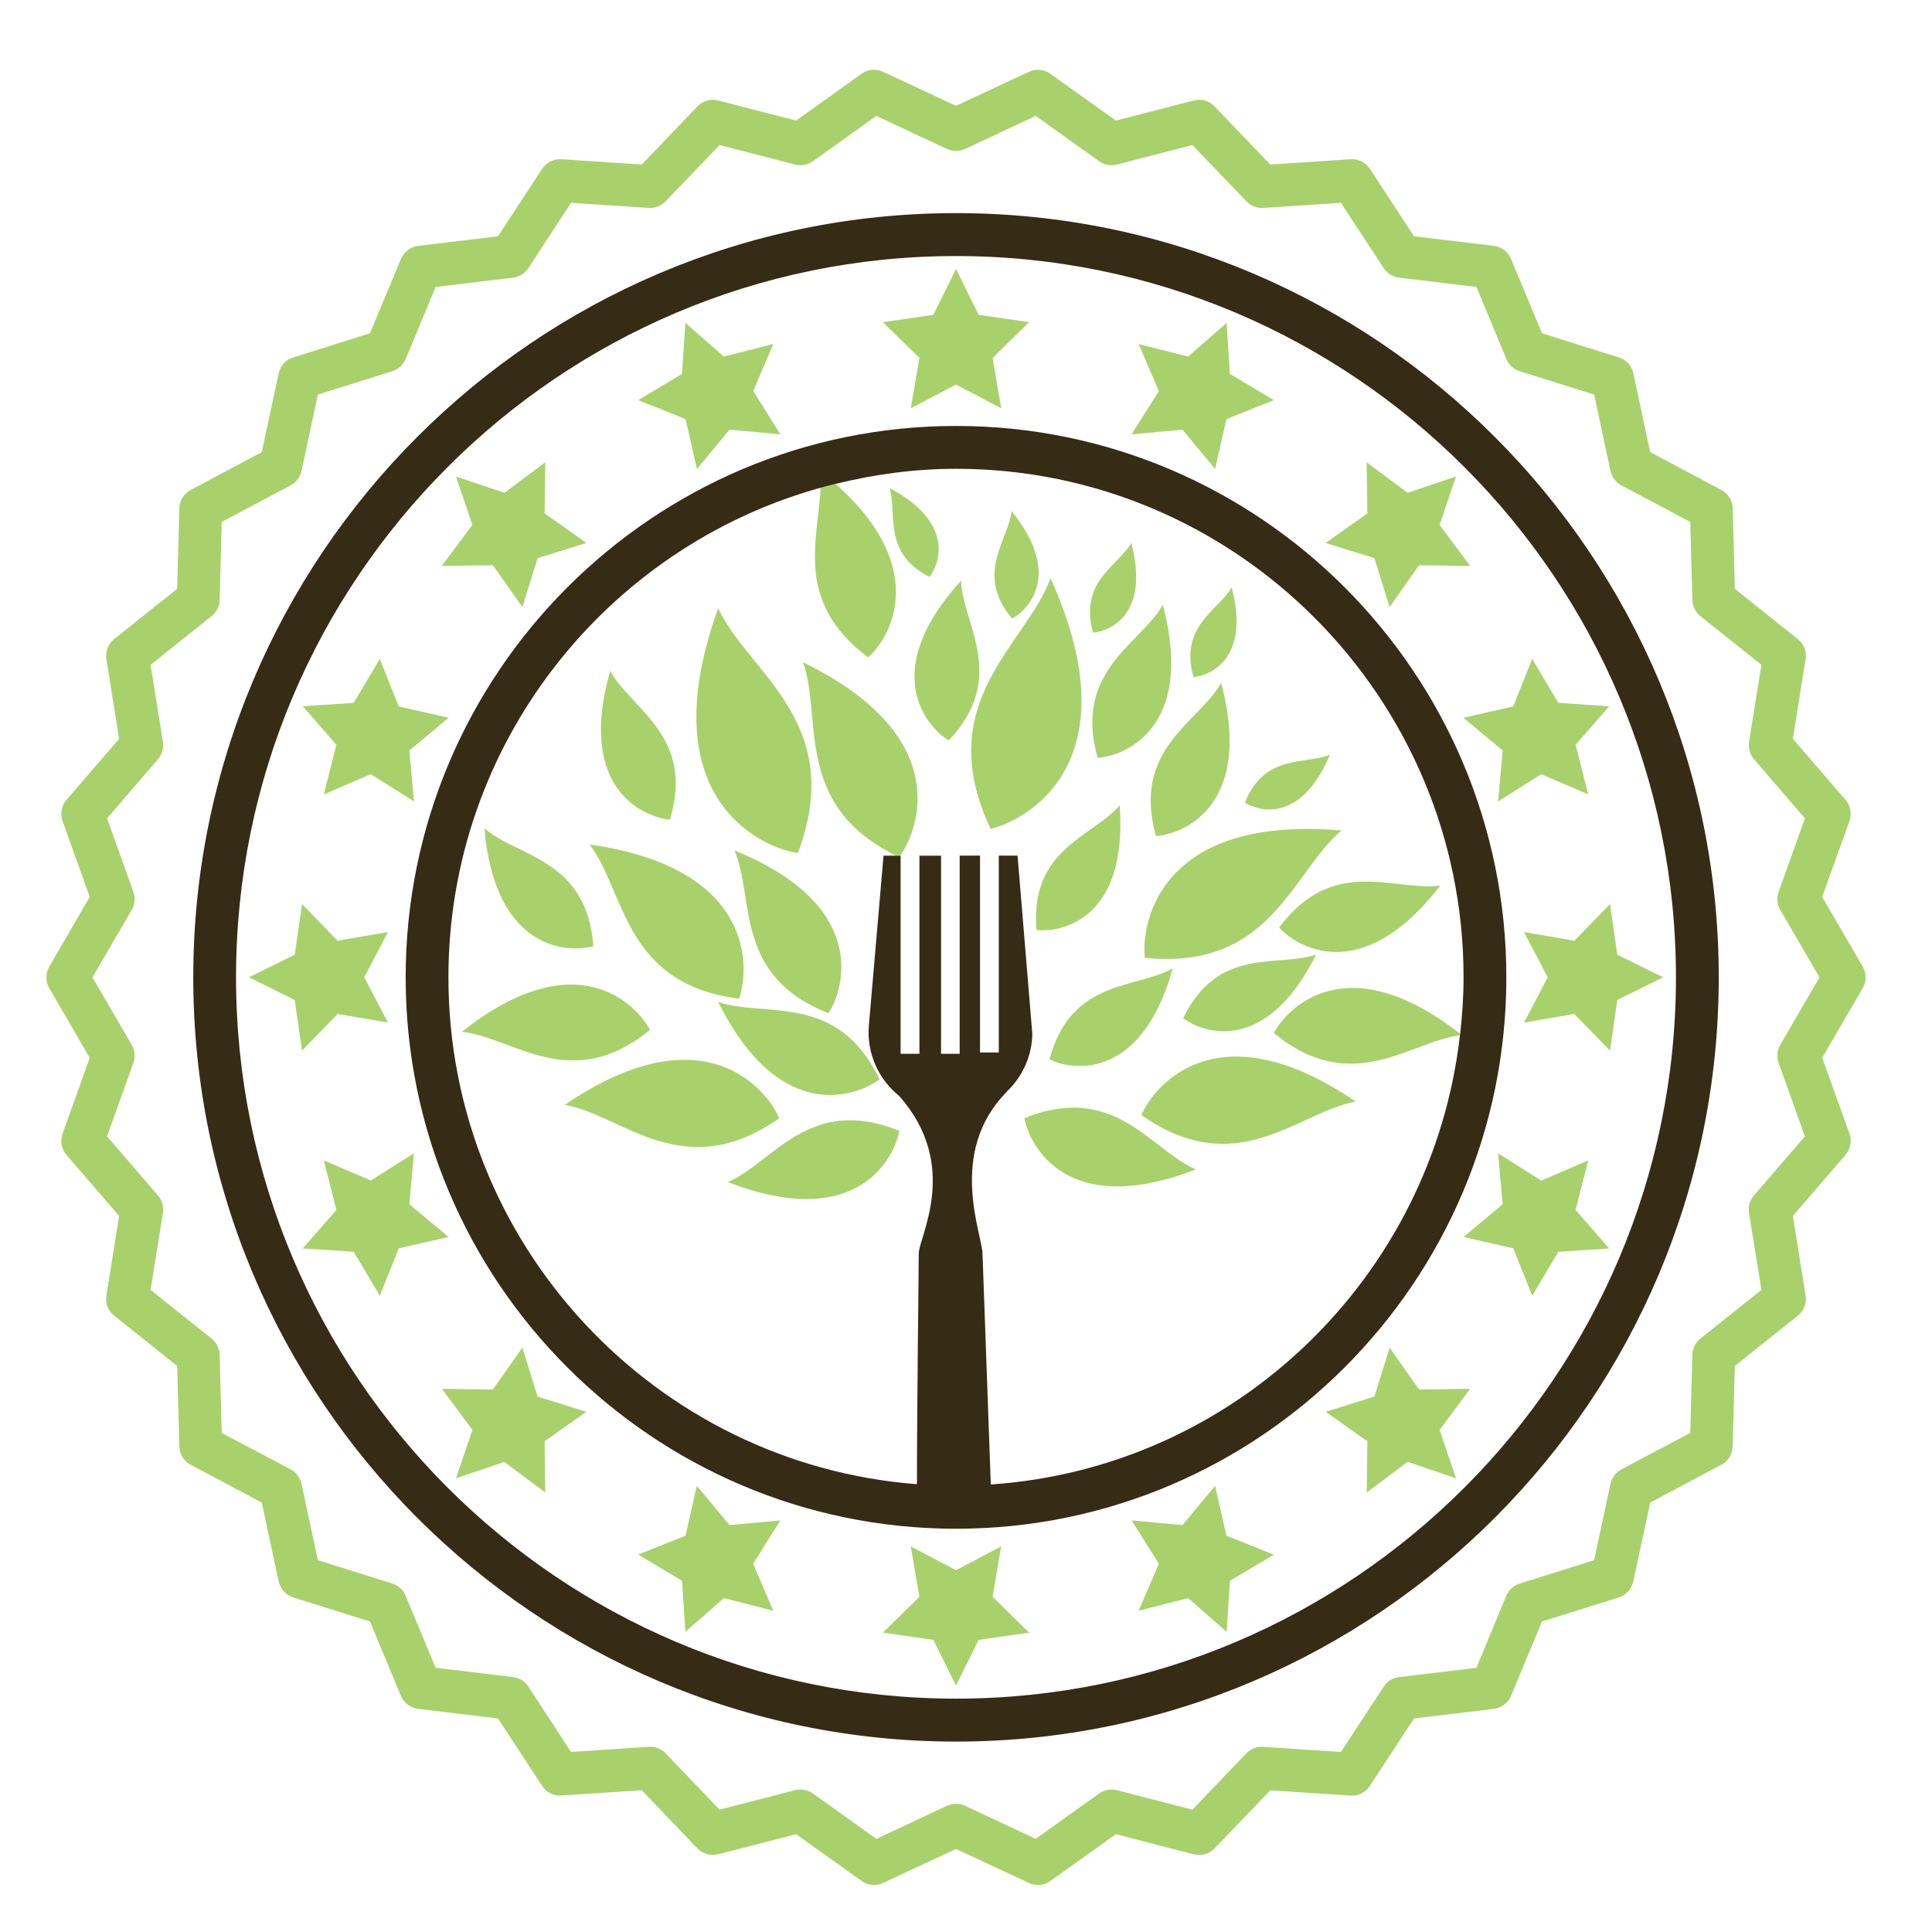 <?xml version="1.0" encoding="utf-8"?>
<!-- Generator: Adobe Illustrator 14.0.0, SVG Export Plug-In . SVG Version: 6.00 Build 43363)  -->
<!DOCTYPE svg PUBLIC "-//W3C//DTD SVG 1.1//EN" "http://www.w3.org/Graphics/SVG/1.1/DTD/svg11.dtd">
<svg version="1.1" id="Layer_1" xmlns="http://www.w3.org/2000/svg" xmlns:xlink="http://www.w3.org/1999/xlink" x="0px" y="0px"
	 width="150px" height="150px" viewBox="0 0 150 150" enable-background="new 0 0 150 150" xml:space="preserve">
<g>
	<path fill="none" d="M64.875,37.569c7.584,6.737,4.041,12.159,2.526,13.472c-5.838-4.375-3.819-9.275-3.698-13.171
		c-16.63,4.627-28.888,19.896-28.888,38.012c0,20.75,16.058,37.796,36.376,39.351c0.005-6.721,0.145-16.967,0.139-17.898
		c0-1.309,3.27-6.826-1.514-12.242c-1.458-1.168-2.382-2.967-2.382-4.975c0-0.182,0.04-0.68,0.04-0.68l1.123-13.003h0.987
		c-8.039-3.918-5.696-10.724-7.239-15.017c11.71,5.702,9.011,12.964,7.54,15.017h0.037v15.384h1.463V66.434h1.678v15.384h1.446
		V66.434l1.579-0.006v15.289h1.458V66.428l1.457,0.006l1.137,13.718c0,0,0.006,0.295,0,0.414c-0.11,1.65-0.854,3.125-1.979,4.189
		c-0.006,0.012-0.023,0.041-0.023,0.041c-4.624,4.713-1.854,11.064-1.854,12.59l0.641,17.869
		c18.978-1.289,34.286-16.105,36.424-34.877c-3.93,0.504-8.37,4.803-14.443-0.17c0.916-1.814,5.552-6.916,14.461,0.057
		c0.161-1.441,0.264-2.904,0.264-4.384c0-21.77-17.677-39.483-39.408-39.483C70.997,36.398,67.877,36.832,64.875,37.569z
		 M47.377,52.078c1.608,2.991,6.61,5.064,4.633,11.555C50.275,63.5,44.684,61.503,47.377,52.078z M57.383,77.537
		c-9.011-1.127-8.827-8.367-11.608-11.968C58.767,67.398,58.169,75.332,57.383,77.537z M46.064,73.458
		c-1.676,0.493-7.61,0.615-8.453-9.145C40.184,66.542,45.591,66.692,46.064,73.458z M50.457,79.965
		c-6.147,5.029-10.633,0.551-14.597,0.143C44.859,72.973,49.529,78.133,50.457,79.965z M43.855,85.777
		c10.846-7.383,15.737-1.111,16.642,1.043C53.071,92.049,48.338,86.572,43.855,85.777z M69.82,87.797
		c-0.323,1.922-3.119,7.928-13.304,3.98C60,90.291,62.811,84.955,69.82,87.797z M68.286,83.793c-1.528,1.201-7.644,3.777-12.527-6
		C59.343,79.035,65.008,76.977,68.286,83.793z M64.328,78.66c-7.415-2.88-5.713-8.982-7.304-12.634
		C67.662,70.35,65.467,76.953,64.328,78.66z M61.946,66.235c-2.782-0.405-11.523-4.208-6.187-19.017
		C58.019,52.188,65.793,56.051,61.946,66.235z M69.057,37.887c5.26,2.793,3.78,6.085,3.102,6.904
		C68.487,42.914,69.684,39.854,69.057,37.887z M79.537,86.814c7.01-2.84,9.818,2.502,13.31,3.977
		C82.656,94.748,79.863,88.738,79.537,86.814z M80.476,72.204c-0.55-6.314,4.409-7.253,6.456-9.68
		C87.596,71.651,82.098,72.411,80.476,72.204z M91.061,75.173c-2.532,9.017-8.09,7.843-9.576,7.077
		C83.139,75.978,88.244,76.795,91.061,75.173z M105.264,85.527c-4.483,0.795-9.222,6.273-16.645,1.045
		C89.526,84.416,94.414,78.145,105.264,85.527z M91.865,79.053c2.699-5.615,7.369-3.919,10.318-4.943
		C98.166,82.166,93.133,80.045,91.865,79.053z M111.822,68.75c-6.201,8.056-11.316,4.622-12.508,3.258
		C103.52,66.357,108.331,69.25,111.822,68.75z M88.883,74.362c-0.289-2.543,1.021-11.118,15.283-9.881
		C100.324,67.633,98.742,75.377,88.883,74.362z M94.814,53.022c2.592,9.833-3.258,11.79-5.066,11.889
		C87.848,58.135,93.073,56.096,94.814,53.022z M103.256,58.585c-2.306,5.501-5.723,4.327-6.598,3.723
		C98.191,58.48,101.35,59.399,103.256,58.585z M95.625,45.599c1.523,5.753-1.91,6.896-2.965,6.961
		C91.543,48.587,94.61,47.391,95.625,45.599z M85.217,58.841c-1.9-6.777,3.326-8.813,5.064-11.886
		C92.875,56.785,87.028,58.739,85.217,58.841z M87.83,42.148c1.523,5.762-1.902,6.904-2.965,6.969
		C83.756,45.146,86.815,43.949,87.83,42.148z M76.908,64.35c-4.65-9.854,2.793-14.313,4.653-19.454
		C88.058,59.229,79.65,63.723,76.908,64.35z M78.541,39.682c4.117,5.086,1.098,7.8,0.031,8.339
		C75.661,44.553,78.287,41.953,78.541,39.682z M73.662,57.494c-1.506-0.893-5.628-5.16,0.953-12.414
		C74.736,48.477,78.295,52.546,73.662,57.494z"/>
	<path fill="none" d="M74.223,19.878c-30.818,0-55.898,25.123-55.898,56.003c0,30.884,25.08,56.001,55.898,56.001
		c30.825,0,55.898-25.117,55.898-56.001C130.121,45.001,105.048,19.878,74.223,19.878z M88.406,26.715l3.845,0.97l2.983-2.614
		l0.255,3.961l3.411,2.033l-3.684,1.475l-0.876,3.873l-2.532-3.054l-3.955,0.366l2.121-3.363L88.406,26.715z M116.951,75.881
		c0,23.609-19.168,42.81-42.728,42.81c-23.56,0-42.728-19.201-42.728-42.81c0-23.604,19.168-42.81,42.728-42.81
		C97.783,33.072,116.951,52.277,116.951,75.881z M72.468,24.444l1.758-3.564l1.755,3.564l3.919,0.57l-2.833,2.776l0.666,3.913
		l-3.513-1.846l-3.508,1.846l0.675-3.913l-2.847-2.776L72.468,24.444z M52.952,29.031l0.264-3.964l2.983,2.617l3.839-0.975
		l-1.557,3.646l2.109,3.369l-3.95-0.366l-2.532,3.054l-0.882-3.873l-3.677-1.475L52.952,29.031z M36.676,40.756l-1.273-3.763
		l3.757,1.27l3.176-2.376l-0.051,3.972l3.241,2.294l-3.788,1.186l-1.177,3.791l-2.288-3.244l-3.967,0.045L36.676,40.756z
		 M27.461,54.57l2.027-3.414l1.469,3.689l3.873,0.882l-3.048,2.538l0.36,3.956l-3.357-2.115l-3.641,1.568l0.97-3.851l-2.609-2.989
		L27.461,54.57z M22.882,77.641l-3.556-1.764l3.556-1.752l0.567-3.93l2.765,2.838l3.907-0.667l-1.84,3.511l1.849,3.522l-3.916-0.676
		l-2.765,2.848L22.882,77.641z M29.491,100.602l-2.027-3.414l-3.961-0.262l2.614-2.982l-0.975-3.85l3.646,1.559l3.351-2.109
		l-0.36,3.953l3.048,2.545l-3.868,0.875L29.491,100.602z M42.333,115.873l-3.176-2.365l-3.751,1.26l1.273-3.754l-2.371-3.188
		l3.961,0.057l2.289-3.256l1.176,3.801l3.794,1.186l-3.247,2.285L42.333,115.873z M60.038,125.055l-3.842-0.977l-2.98,2.615
		l-0.261-3.965l-3.408-2.029l3.68-1.469l0.876-3.879l2.538,3.057l3.95-0.363l-2.115,3.363L60.038,125.055z M75.979,127.322
		l-1.755,3.551l-1.752-3.551l-3.927-0.566l2.841-2.779l-0.675-3.918l3.513,1.854l3.507-1.854l-0.666,3.918l2.838,2.779
		L75.979,127.322z M95.492,122.729l-0.256,3.971l-2.985-2.621l-3.845,0.977l1.568-3.646l-2.121-3.363l3.949,0.363l2.538-3.051
		l0.876,3.873l3.684,1.475L95.492,122.729z M111.773,111.014l1.27,3.76l-3.756-1.277l-3.176,2.383l0.051-3.98l-3.238-2.285
		l3.785-1.186l1.18-3.789l2.288,3.244l3.964-0.057L111.773,111.014z M120.988,97.188l-2.027,3.414l-1.475-3.686l-3.861-0.875
		l3.043-2.545l-0.355-3.953l3.352,2.121l3.641-1.57l-0.975,3.85l2.611,2.988L120.988,97.188z M125.568,74.124l3.555,1.752
		l-3.555,1.758l-0.567,3.941l-2.771-2.854l-3.91,0.676l1.844-3.522l-1.844-3.511l3.91,0.672l2.771-2.844L125.568,74.124z
		 M118.959,51.16l2.029,3.408l3.955,0.266l-2.613,2.986l0.979,3.856l-3.65-1.568l-3.348,2.118l0.359-3.958l-3.051-2.543l3.867-0.879
		L118.959,51.16z M110.172,43.884l-2.283,3.247l-1.18-3.794l-3.785-1.183l3.241-2.294l-0.06-3.967l3.182,2.368l3.756-1.27
		l-1.275,3.763l2.377,3.187L110.172,43.884z"/>
	<path fill="none" d="M141.265,75.881l-3.048-5.242c-0.249-0.417-0.289-0.936-0.128-1.398l2.045-5.705l-3.956-4.588
		c-0.317-0.371-0.465-0.865-0.383-1.353l0.959-5.98l-4.738-3.779c-0.377-0.304-0.609-0.763-0.621-1.256l-0.164-6.057l-5.348-2.838
		c-0.434-0.232-0.743-0.646-0.848-1.128l-1.266-5.923l-5.777-1.812c-0.466-0.145-0.849-0.494-1.035-0.944l-2.328-5.6l-6.009-0.72
		c-0.49-0.057-0.925-0.329-1.19-0.743l-3.323-5.07l-6.034,0.397c-0.488,0.028-0.964-0.159-1.305-0.513l-4.188-4.367l-5.867,1.511
		c-0.467,0.122-0.975,0.028-1.375-0.255l-4.93-3.519l-5.481,2.566c-0.442,0.201-0.958,0.201-1.407,0l-5.481-2.566l-4.931,3.519
		c-0.4,0.284-0.905,0.377-1.381,0.255l-5.861-1.511l-4.185,4.367c-0.343,0.354-0.831,0.542-1.308,0.513l-6.034-0.397l-3.32,5.07
		c-0.267,0.414-0.703,0.686-1.191,0.743l-6.005,0.72l-2.328,5.6c-0.193,0.451-0.576,0.794-1.041,0.944l-5.776,1.812l-1.268,5.923
		c-0.104,0.482-0.411,0.896-0.848,1.128l-5.348,2.833l-0.162,6.062c-0.011,0.488-0.244,0.953-0.629,1.256l-4.732,3.779l0.958,5.98
		c0.077,0.488-0.062,0.976-0.383,1.353l-3.956,4.588l2.044,5.705c0.165,0.462,0.122,0.981-0.127,1.398l-3.048,5.242l3.048,5.24
		c0.25,0.426,0.292,0.941,0.127,1.402l-2.044,5.703l3.95,4.588c0.326,0.369,0.465,0.869,0.389,1.35l-0.958,5.984l4.732,3.775
		c0.386,0.307,0.612,0.771,0.629,1.26l0.162,6.068l5.348,2.83c0.437,0.232,0.737,0.641,0.848,1.127l1.268,5.922l5.776,1.814
		c0.465,0.146,0.848,0.492,1.035,0.941l2.328,5.596l6.011,0.727c0.488,0.057,0.924,0.324,1.191,0.738l3.315,5.074l6.039-0.396
		c0.482-0.039,0.964,0.146,1.308,0.504l4.185,4.373l5.861-1.514c0.482-0.119,0.981-0.023,1.381,0.254l4.931,3.527l5.481-2.568
		c0.221-0.107,0.459-0.152,0.703-0.152c0.238,0,0.482,0.045,0.704,0.152l5.481,2.568l4.93-3.527c0.4-0.277,0.908-0.373,1.375-0.254
		l5.861,1.514l4.193-4.373c0.341-0.357,0.812-0.543,1.305-0.504l6.034,0.396l3.323-5.068c0.266-0.414,0.7-0.688,1.19-0.744
		l6.009-0.721l2.322-5.602c0.192-0.449,0.575-0.795,1.041-0.941l5.777-1.814l1.266-5.922c0.104-0.48,0.414-0.895,0.848-1.127
		l5.348-2.83l0.164-6.068c0.012-0.488,0.244-0.953,0.621-1.26l4.738-3.775l-0.959-5.984c-0.082-0.48,0.065-0.98,0.383-1.35
		l3.956-4.588l-2.045-5.703c-0.161-0.461-0.121-0.977,0.128-1.402L141.265,75.881z M74.223,135.217
		c-32.653,0-59.218-26.619-59.218-59.335c0-32.715,26.565-59.334,59.218-59.334c32.66,0,59.221,26.62,59.221,59.334
		C133.444,108.598,106.883,135.217,74.223,135.217z"/>
	<path fill="#A8D16B" d="M144.622,75.048l-3.147-5.413l2.115-5.889c0.201-0.564,0.085-1.197-0.309-1.65l-4.083-4.732l0.986-6.184
		c0.1-0.593-0.133-1.191-0.604-1.562l-4.889-3.901l-0.161-6.261c-0.018-0.598-0.36-1.143-0.891-1.42l-5.516-2.935l-1.312-6.113
		c-0.121-0.593-0.559-1.063-1.119-1.236l-5.973-1.877l-2.404-5.773c-0.229-0.55-0.736-0.938-1.336-1.015l-6.195-0.743l-3.425-5.231
		c-0.331-0.502-0.888-0.786-1.5-0.751l-6.235,0.414l-4.326-4.514c-0.412-0.434-1.027-0.615-1.607-0.462l-6.057,1.562l-5.088-3.638
		c-0.481-0.346-1.123-0.405-1.661-0.15l-5.663,2.643l-5.662-2.643c-0.539-0.255-1.177-0.196-1.665,0.15l-5.081,3.638l-6.057-1.562
		c-0.581-0.153-1.197,0.028-1.61,0.462l-4.324,4.514l-6.238-0.414c-0.598-0.034-1.168,0.25-1.497,0.751l-3.422,5.231l-6.201,0.743
		c-0.598,0.077-1.103,0.465-1.335,1.015l-2.404,5.773l-5.963,1.877c-0.57,0.173-1.004,0.644-1.126,1.236l-1.312,6.113l-5.518,2.935
		c-0.527,0.278-0.865,0.822-0.882,1.42l-0.17,6.261l-4.889,3.896c-0.465,0.377-0.703,0.975-0.604,1.568l0.986,6.184l-4.083,4.732
		c-0.394,0.454-0.51,1.086-0.306,1.65l2.107,5.889l-3.142,5.413c-0.301,0.516-0.301,1.157,0,1.667l3.142,5.416l-2.107,5.881
		c-0.204,0.566-0.088,1.203,0.306,1.656l4.083,4.734l-0.986,6.176c-0.1,0.602,0.127,1.197,0.604,1.572l4.889,3.9l0.17,6.256
		c0.017,0.602,0.354,1.145,0.882,1.418l5.518,2.938l1.312,6.113c0.122,0.59,0.556,1.066,1.126,1.246l5.963,1.873l2.399,5.766
		c0.238,0.557,0.743,0.938,1.341,1.016l6.196,0.744l3.428,5.232c0.323,0.5,0.899,0.795,1.497,0.75l6.238-0.408l4.324,4.514
		c0.414,0.432,1.029,0.602,1.61,0.453l6.051-1.553l5.087,3.629c0.488,0.352,1.125,0.408,1.665,0.152l5.662-2.637l5.663,2.637
		c0.222,0.107,0.465,0.164,0.698,0.164c0.342,0,0.677-0.113,0.963-0.316l5.088-3.629l6.057,1.564
		c0.58,0.143,1.195-0.033,1.607-0.465L98.625,139l6.235,0.408c0.612,0.039,1.169-0.256,1.5-0.756l3.425-5.232l6.195-0.744
		c0.6-0.078,1.106-0.459,1.336-1.016l2.404-5.766l5.967-1.873c0.566-0.18,0.998-0.656,1.125-1.246l1.312-6.113l5.516-2.938
		c0.53-0.273,0.867-0.816,0.885-1.418l0.167-6.256l4.889-3.9c0.471-0.375,0.703-0.971,0.604-1.572l-0.986-6.176l4.083-4.734
		c0.394-0.453,0.51-1.09,0.309-1.656l-2.115-5.887l3.147-5.41C144.926,76.205,144.926,75.564,144.622,75.048z M140.134,88.227
		l-3.956,4.588c-0.317,0.369-0.465,0.869-0.383,1.35l0.959,5.984l-4.738,3.775c-0.377,0.307-0.609,0.771-0.621,1.26l-0.164,6.068
		l-5.348,2.83c-0.434,0.232-0.743,0.646-0.848,1.127l-1.266,5.922l-5.777,1.814c-0.466,0.146-0.849,0.492-1.041,0.941l-2.322,5.602
		l-6.009,0.721c-0.49,0.057-0.925,0.33-1.19,0.744l-3.323,5.068l-6.034-0.396c-0.493-0.039-0.964,0.146-1.305,0.504l-4.193,4.373
		l-5.861-1.514c-0.467-0.119-0.975-0.023-1.375,0.254l-4.93,3.527l-5.481-2.568c-0.221-0.107-0.465-0.152-0.704-0.152
		c-0.244,0-0.482,0.045-0.703,0.152l-5.481,2.568l-4.931-3.527c-0.4-0.277-0.899-0.373-1.381-0.254l-5.861,1.514l-4.185-4.373
		c-0.343-0.357-0.825-0.543-1.308-0.504l-6.039,0.396l-3.315-5.074c-0.267-0.414-0.703-0.682-1.191-0.738l-6.011-0.727l-2.328-5.596
		c-0.188-0.449-0.57-0.795-1.035-0.941l-5.776-1.814l-1.268-5.922c-0.11-0.486-0.411-0.895-0.848-1.127l-5.348-2.83l-0.162-6.068
		c-0.017-0.488-0.244-0.953-0.629-1.26l-4.732-3.775l0.958-5.984c0.077-0.48-0.062-0.98-0.389-1.35l-3.95-4.588l2.044-5.703
		c0.165-0.461,0.122-0.977-0.127-1.402l-3.048-5.24l3.048-5.242c0.25-0.417,0.292-0.936,0.127-1.398l-2.044-5.705l3.956-4.588
		c0.32-0.377,0.459-0.865,0.383-1.353l-0.958-5.98l4.732-3.779c0.386-0.304,0.618-0.769,0.629-1.256l0.162-6.062l5.348-2.833
		c0.437-0.232,0.743-0.646,0.848-1.128l1.268-5.923l5.776-1.812c0.465-0.15,0.848-0.494,1.041-0.944l2.328-5.6l6.005-0.72
		c0.488-0.057,0.924-0.329,1.191-0.743l3.32-5.07l6.034,0.397c0.477,0.028,0.964-0.159,1.308-0.513l4.185-4.367l5.861,1.511
		c0.476,0.122,0.981,0.028,1.381-0.255l4.931-3.519l5.481,2.566c0.448,0.201,0.964,0.201,1.407,0l5.481-2.566l4.93,3.519
		c0.4,0.284,0.908,0.377,1.375,0.255l5.867-1.511l4.188,4.367c0.341,0.354,0.816,0.542,1.305,0.513l6.034-0.397l3.323,5.07
		c0.266,0.414,0.7,0.686,1.19,0.743l6.009,0.72l2.328,5.6c0.187,0.451,0.569,0.8,1.035,0.944l5.777,1.812l1.266,5.923
		c0.104,0.482,0.414,0.896,0.848,1.128l5.348,2.838l0.164,6.057c0.012,0.494,0.244,0.953,0.621,1.256l4.738,3.779l-0.959,5.98
		c-0.082,0.488,0.065,0.981,0.383,1.353l3.956,4.588l-2.045,5.705c-0.161,0.462-0.121,0.981,0.128,1.398l3.048,5.242l-3.048,5.24
		c-0.249,0.426-0.289,0.941-0.128,1.402L140.134,88.227z"/>
	<path fill="#362B14" d="M74.223,16.547c-32.653,0-59.218,26.62-59.218,59.334c0,32.716,26.565,59.335,59.218,59.335
		c32.66,0,59.221-26.619,59.221-59.335C133.444,43.167,106.883,16.547,74.223,16.547z M74.223,131.883
		c-30.818,0-55.898-25.117-55.898-56.001c0-30.88,25.08-56.003,55.898-56.003c30.825,0,55.898,25.123,55.898,56.003
		C130.121,106.766,105.048,131.883,74.223,131.883z"/>
	<polygon fill="#A8D16B" points="70.713,31.703 74.221,29.856 77.733,31.703 77.067,27.79 79.9,25.014 75.981,24.444 74.226,20.879 
		72.468,24.444 68.541,25.014 71.388,27.79 	"/>
	<polygon fill="#A8D16B" points="77.73,120.059 74.223,121.912 70.71,120.059 71.385,123.977 68.544,126.756 72.471,127.322 
		74.223,130.873 75.979,127.322 79.902,126.756 77.064,123.977 	"/>
	<polygon fill="#A8D16B" points="40.561,47.13 41.737,43.339 45.525,42.154 42.285,39.86 42.336,35.888 39.16,38.264 35.403,36.994 
		36.676,40.756 34.306,43.932 38.272,43.886 	"/>
	<polygon fill="#A8D16B" points="107.889,104.639 106.709,108.428 102.924,109.613 106.162,111.898 106.111,115.879 
		109.287,113.496 113.043,114.773 111.773,111.014 114.141,107.826 110.177,107.883 	"/>
	<polygon fill="#A8D16B" points="30.129,79.398 28.28,75.876 30.121,72.366 26.213,73.032 23.449,70.194 22.882,74.124 
		19.326,75.876 22.882,77.641 23.449,81.57 26.213,78.723 	"/>
	<polygon fill="#A8D16B" points="118.32,72.366 120.164,75.876 118.32,79.398 122.23,78.723 125.001,81.576 125.568,77.635 
		129.123,75.876 125.568,74.124 125.001,70.194 122.23,73.038 	"/>
	<polygon fill="#A8D16B" points="41.734,108.428 40.558,104.627 38.27,107.883 34.309,107.826 36.679,111.014 35.406,114.768 
		39.157,113.508 42.333,115.873 42.282,111.898 45.528,109.613 	"/>
	<polygon fill="#A8D16B" points="113.043,36.991 109.287,38.261 106.105,35.893 106.165,39.86 102.924,42.154 106.709,43.336 
		107.889,47.13 110.172,43.884 114.145,43.94 111.768,40.753 	"/>
	<polygon fill="#A8D16B" points="54.108,36.412 56.641,33.358 60.59,33.724 58.481,30.355 60.038,26.709 56.198,27.685 
		53.215,25.067 52.952,29.031 49.549,31.064 53.227,32.539 	"/>
	<polygon fill="#A8D16B" points="94.341,115.357 91.803,118.408 87.854,118.045 89.975,121.408 88.406,125.055 92.251,124.078 
		95.236,126.699 95.492,122.729 98.9,120.705 95.217,119.23 	"/>
	<polygon fill="#A8D16B" points="25.145,61.673 28.785,60.105 32.142,62.221 31.782,58.265 34.83,55.728 30.957,54.846 
		29.488,51.157 27.461,54.57 23.505,54.834 26.114,57.823 	"/>
	<polygon fill="#A8D16B" points="123.305,90.094 119.664,91.664 116.312,89.543 116.668,93.496 113.625,96.041 117.486,96.916 
		118.961,100.602 120.988,97.188 124.941,96.932 122.33,93.943 	"/>
	<polygon fill="#A8D16B" points="31.779,93.496 32.139,89.543 28.788,91.652 25.142,90.094 26.117,93.943 23.502,96.926 
		27.464,97.188 29.491,100.602 30.96,96.916 34.828,96.041 	"/>
	<polygon fill="#A8D16B" points="116.67,58.268 116.311,62.226 119.658,60.108 123.309,61.676 122.33,57.82 124.943,54.834 
		120.988,54.568 118.959,51.16 117.486,54.846 113.619,55.725 	"/>
	<polygon fill="#A8D16B" points="56.641,118.408 54.103,115.352 53.227,119.23 49.546,120.699 52.955,122.729 53.215,126.693 
		56.195,124.078 60.038,125.055 58.475,121.408 60.59,118.045 	"/>
	<polygon fill="#A8D16B" points="91.809,33.358 94.341,36.412 95.217,32.539 98.9,31.064 95.489,29.031 95.234,25.07 92.251,27.685 
		88.406,26.715 89.975,30.361 87.854,33.724 	"/>
	<path fill="#A8D16B" d="M68.286,83.793c-3.277-6.816-8.943-4.758-12.527-6C60.642,87.57,66.757,84.994,68.286,83.793z"/>
	<path fill="#A8D16B" d="M57.383,77.537c0.786-2.206,1.384-10.139-11.608-11.968C48.557,69.17,48.373,76.41,57.383,77.537z"/>
	<path fill="#A8D16B" d="M80.476,72.204c1.622,0.207,7.12-0.553,6.456-9.68C84.885,64.951,79.926,65.89,80.476,72.204z"/>
	<path fill="#A8D16B" d="M94.814,53.022c-1.741,3.074-6.967,5.112-5.066,11.889C91.557,64.812,97.406,62.856,94.814,53.022z"/>
	<path fill="#A8D16B" d="M85.217,58.841c1.812-0.102,7.658-2.056,5.064-11.886C88.543,50.028,83.316,52.064,85.217,58.841z"/>
	<path fill="#A8D16B" d="M95.625,45.599c-1.015,1.792-4.082,2.988-2.965,6.961C93.715,52.495,97.148,51.352,95.625,45.599z"/>
	<path fill="#A8D16B" d="M103.256,58.585c-1.906,0.814-5.064-0.105-6.598,3.723C97.533,62.913,100.95,64.086,103.256,58.585z"/>
	<path fill="#A8D16B" d="M69.057,37.887c0.626,1.968-0.57,5.027,3.102,6.904C72.837,43.972,74.317,40.68,69.057,37.887z"/>
	<path fill="#A8D16B" d="M87.83,42.148c-1.015,1.8-4.074,2.997-2.965,6.969C85.928,49.053,89.354,47.91,87.83,42.148z"/>
	<path fill="#A8D16B" d="M78.541,39.682c-0.254,2.271-2.88,4.871,0.031,8.339C79.639,47.482,82.658,44.768,78.541,39.682z"/>
	<path fill="#A8D16B" d="M81.484,82.25c1.486,0.766,7.044,1.939,9.576-7.077C88.244,76.795,83.139,75.978,81.484,82.25z"/>
	<path fill="#A8D16B" d="M99.314,72.009c1.191,1.364,6.307,4.798,12.508-3.258C108.331,69.25,103.52,66.357,99.314,72.009z"/>
	<path fill="#A8D16B" d="M62.346,51.417c1.542,4.293-0.8,11.098,7.239,15.017h0.301C71.356,64.381,74.056,57.12,62.346,51.417z"/>
	<path fill="#A8D16B" d="M61.946,66.235c3.848-10.185-3.927-14.047-6.187-19.017C50.422,62.028,59.164,65.83,61.946,66.235z"/>
	<path fill="#A8D16B" d="M52.01,63.633c1.977-6.491-3.025-8.563-4.633-11.555C44.684,61.503,50.275,63.5,52.01,63.633z"/>
	<path fill="#A8D16B" d="M73.662,57.494c4.633-4.948,1.074-9.017,0.953-12.414C68.034,52.333,72.156,56.601,73.662,57.494z"/>
	<path fill="#A8D16B" d="M76.908,64.35c2.742-0.627,11.149-5.121,4.653-19.454C79.701,50.037,72.258,54.497,76.908,64.35z"/>
	<path fill="#A8D16B" d="M67.401,51.041c1.514-1.313,5.058-6.734-2.526-13.472c-0.392,0.097-0.783,0.193-1.171,0.301
		C63.582,41.766,61.563,46.665,67.401,51.041z"/>
	<path fill="#A8D16B" d="M57.023,66.026c1.591,3.652-0.111,9.754,7.304,12.634C65.467,76.953,67.662,70.35,57.023,66.026z"/>
	<path fill="#A8D16B" d="M56.516,91.777c10.185,3.947,12.981-2.059,13.304-3.98C62.811,84.955,60,90.291,56.516,91.777z"/>
	<path fill="#A8D16B" d="M43.855,85.777c4.483,0.795,9.215,6.271,16.642,1.043C59.592,84.666,54.701,78.395,43.855,85.777z"/>
	<path fill="#A8D16B" d="M46.064,73.458c-0.474-6.766-5.881-6.916-8.453-9.145C38.454,74.073,44.389,73.951,46.064,73.458z"/>
	<path fill="#A8D16B" d="M50.457,79.965c-0.927-1.832-5.597-6.992-14.597,0.143C39.824,80.516,44.309,84.994,50.457,79.965z"/>
	<path fill="#A8D16B" d="M91.865,79.053c1.268,0.992,6.301,3.113,10.318-4.943C99.234,75.133,94.564,73.438,91.865,79.053z"/>
	<path fill="#A8D16B" d="M79.537,86.814c0.326,1.924,3.119,7.934,13.31,3.977C89.355,89.316,86.547,83.975,79.537,86.814z"/>
	<path fill="#A8D16B" d="M88.619,86.572c7.423,5.229,12.161-0.25,16.645-1.045C94.414,78.145,89.526,84.416,88.619,86.572z"/>
	<path fill="#A8D16B" d="M98.906,80.209c6.073,4.973,10.514,0.674,14.443,0.17c0.006-0.033,0.015-0.08,0.018-0.113
		C104.458,73.293,99.822,78.395,98.906,80.209z"/>
	<path fill="#A8D16B" d="M88.883,74.362c9.859,1.015,11.441-6.729,15.283-9.881C89.903,63.244,88.594,71.819,88.883,74.362z"/>
	<path fill="#362B14" d="M31.496,75.881c0,23.609,19.168,42.81,42.728,42.81c23.56,0,42.728-19.201,42.728-42.81
		c0-23.604-19.168-42.81-42.728-42.81C50.664,33.072,31.496,52.277,31.496,75.881z M113.631,75.881c0,1.48-0.103,2.943-0.264,4.384
		c-0.003,0.033-0.012,0.08-0.018,0.113c-2.138,18.771-17.446,33.588-36.424,34.877l-0.641-17.869c0-1.525-2.771-7.877,1.854-12.59
		c0,0,0.018-0.029,0.023-0.041c1.125-1.064,1.868-2.539,1.979-4.189c0.006-0.119,0-0.414,0-0.414l-1.137-13.718l-1.457-0.006v15.289
		h-1.458V66.428l-1.579,0.006v15.384h-1.446V66.434h-1.678v15.384h-1.463V66.434h-0.037h-0.301h-0.987l-1.123,13.003
		c0,0-0.04,0.498-0.04,0.68c0,2.008,0.924,3.807,2.382,4.975c4.784,5.416,1.514,10.934,1.514,12.242
		c0.006,0.932-0.133,11.178-0.139,17.898c-20.319-1.555-36.376-18.602-36.376-39.351c0-18.115,12.258-33.384,28.888-38.012
		c0.389-0.108,0.78-0.204,1.171-0.301c3.002-0.737,6.122-1.171,9.348-1.171C95.954,36.398,113.631,54.111,113.631,75.881z"/>
</g>
</svg>
